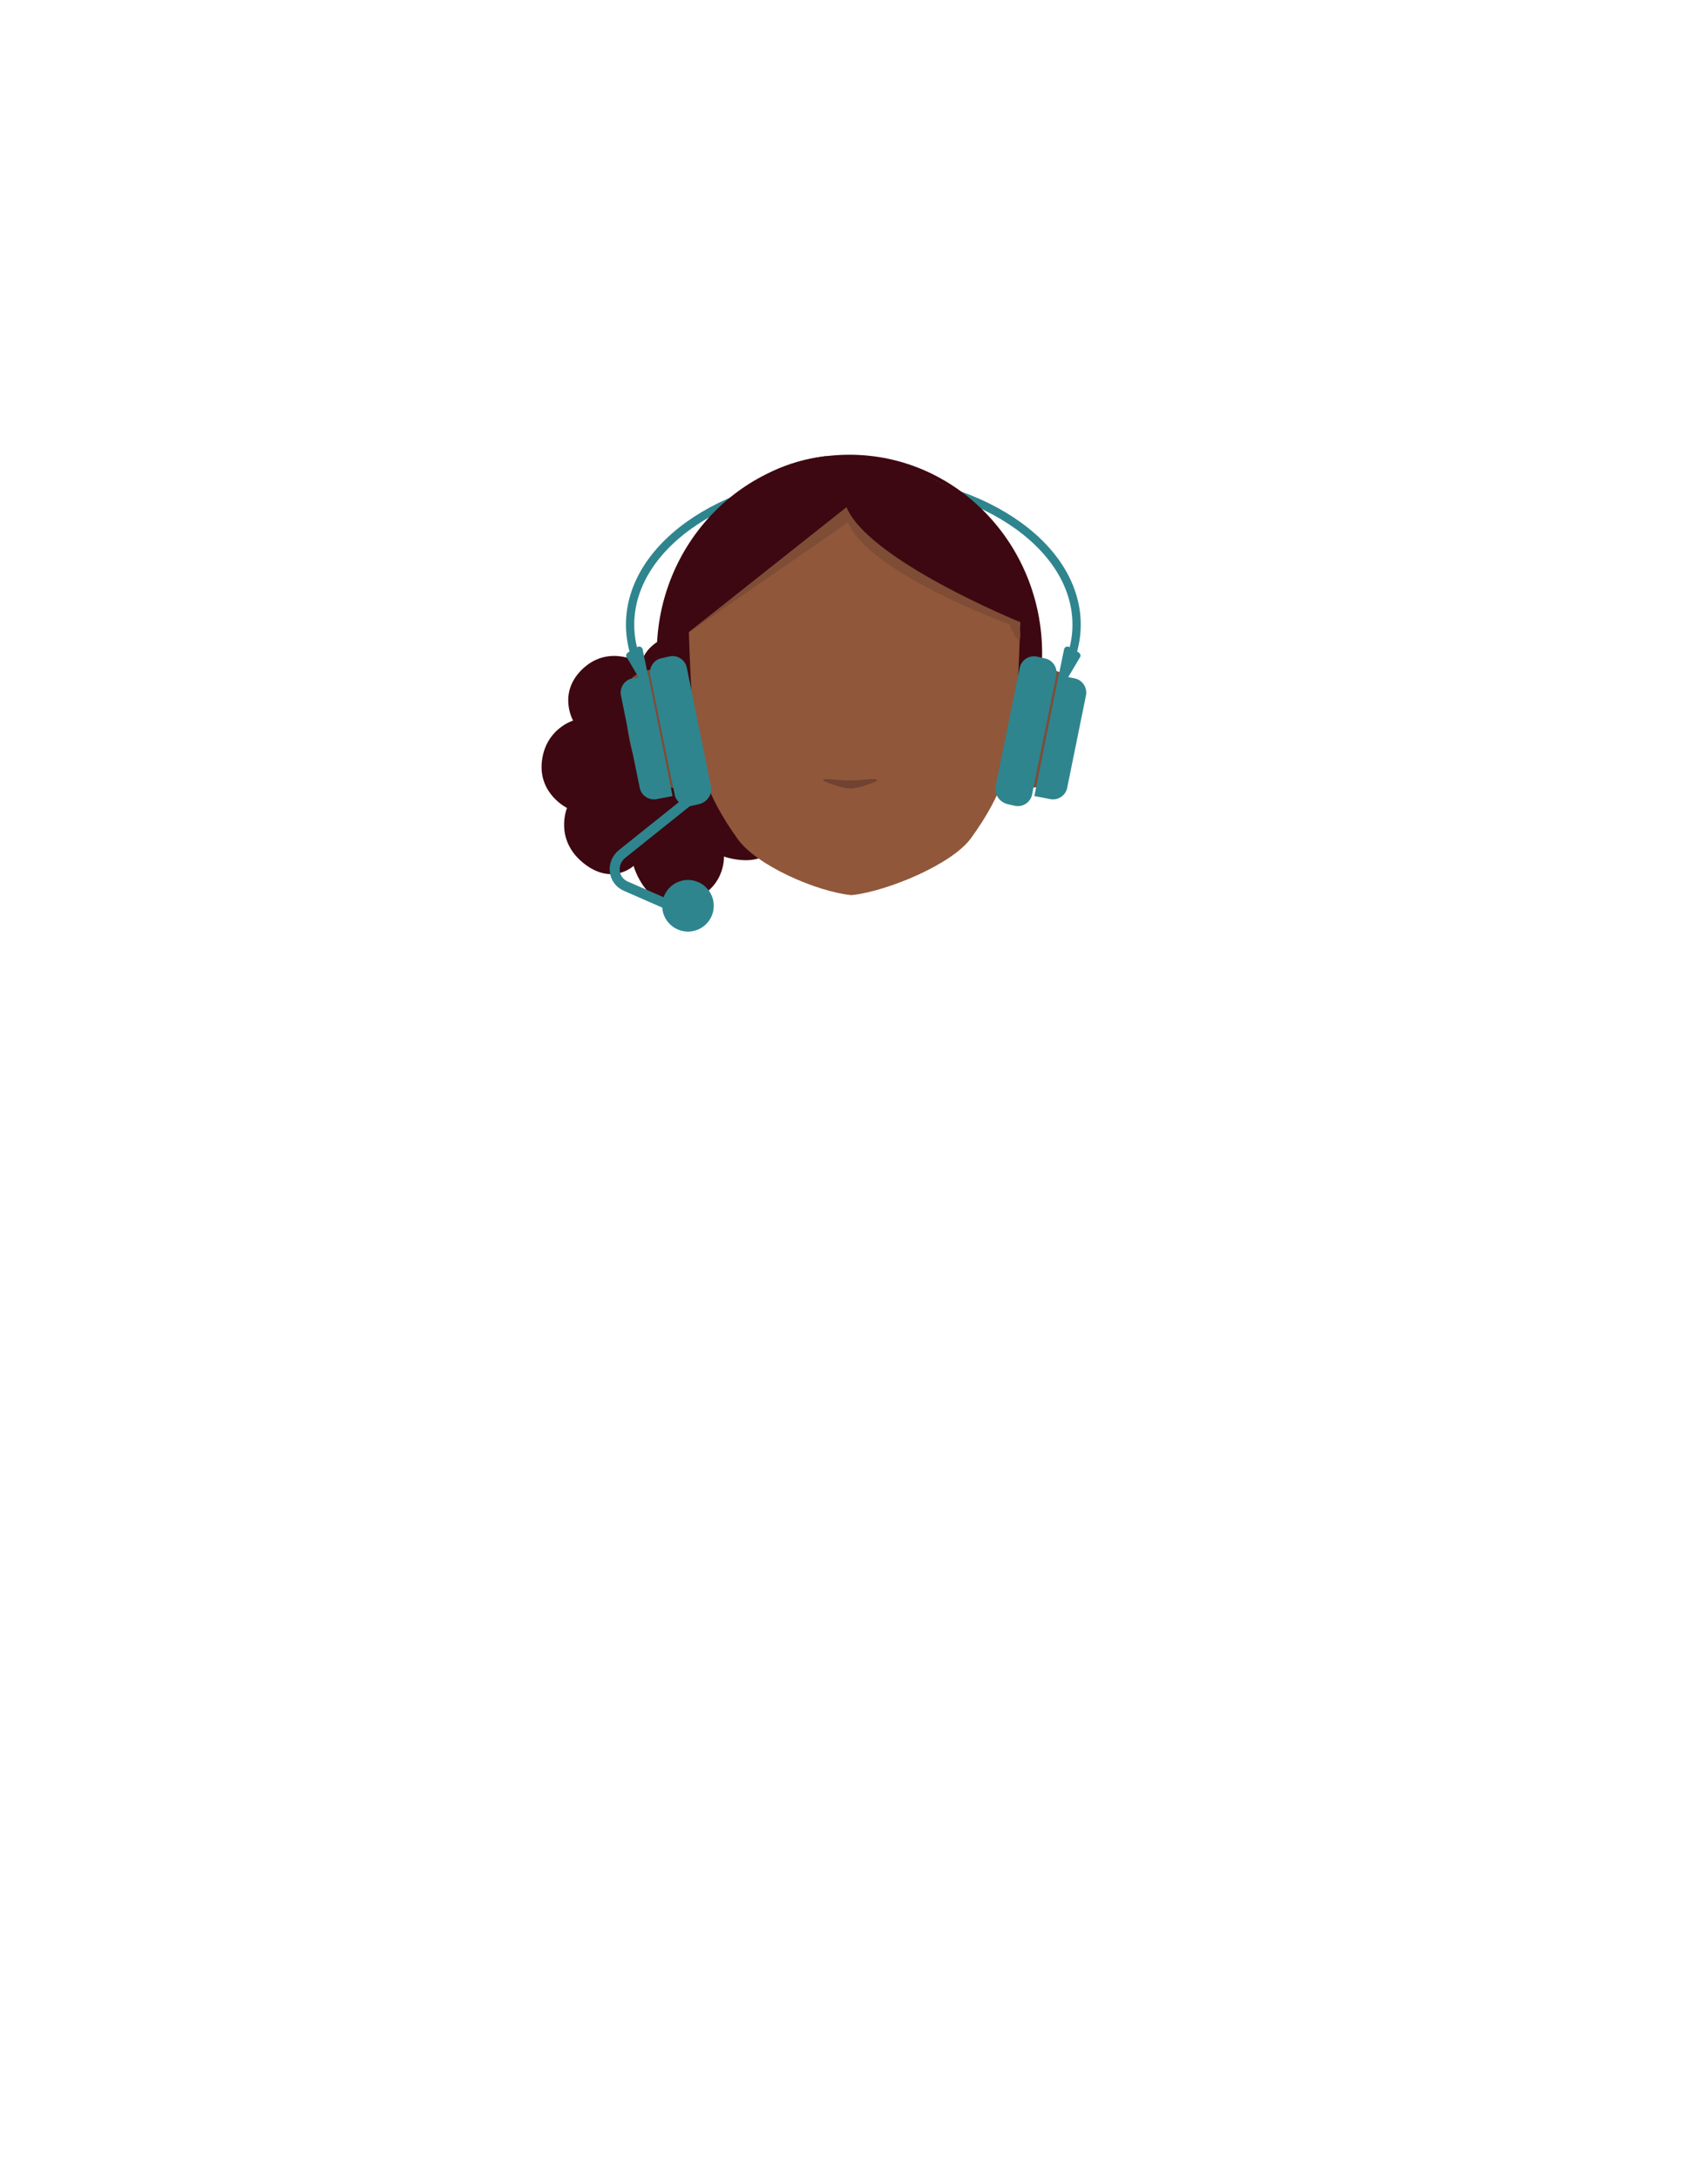<?xml version="1.0" encoding="utf-8"?>
<!-- Generator: Adobe Illustrator 26.0.3, SVG Export Plug-In . SVG Version: 6.00 Build 0)  -->
<svg version="1.1" id="Calque_1" xmlns="http://www.w3.org/2000/svg" xmlns:xlink="http://www.w3.org/1999/xlink" x="0px" y="0px"
	 viewBox="0 0 788 1005" style="enable-background:new 0 0 788 1005;" xml:space="preserve">
<style type="text/css">
	.st0{fill:none;stroke:#2E858E;stroke-width:3.823;stroke-miterlimit:10;}
	.st1{fill:#3D0811;}
	.st2{clip-path:url(#SVGID_00000043434276372513382890000017784934603362953381_);}
	.st3{fill:#7F4C36;}
	.st4{clip-path:url(#SVGID_00000000191370306494019050000016701298773173514637_);}
	.st5{fill:#90573A;}
	.st6{fill:#704232;}
	.st7{fill:#2E858E;}
	.st8{fill:none;stroke:#2E858E;stroke-width:4.627;stroke-miterlimit:10;}
</style>
<g id="Calque_13">
	<path class="st0" d="M293.8,304.8c-2-5.5-3.1-11-3.1-16.7c0-37.4,46.1-67.8,103-67.8s103,30.4,103,67.8c0,6-1.2,11.8-3.5,17.3"/>
	<path class="st1" d="M292.3,399.3c0,0,6,21.7,24.3,16.7c18.3-5.1,17.4-21,17.4-21s22.1,8,25.5-10.8s-12.7-22.2-18.2-20.4
		s-9.9-23-21.3-23.4c0,0,7.5-20.3,9.2-26.5c1.8-6.1-2-20.4-13-21.2c-11-0.9-19.6,7.2-20.2,13.3c0,0-14.3-9.1-26.7,2
		c-12.4,11.2-4.9,24.3-4.9,24.3s-12.7,3.8-14.4,18.8s11.6,21.5,11.6,21.5s-6,14.2,7.3,25.2C282.3,408.8,292.3,399.3,292.3,399.3z"/>
	<g id="random">
		<g>
			<g>
				<g>
					<g>
						<defs>
							<polygon id="SVGID_1_" points="458.3,308.8 458.3,308.8 495.6,308.8 495.6,363.3 458.3,363.3 							"/>
						</defs>
						<clipPath id="SVGID_00000044166206228571346040000003705336821497580969_">
							<use xlink:href="#SVGID_1_"  style="overflow:visible;"/>
						</clipPath>
						<g style="clip-path:url(#SVGID_00000044166206228571346040000003705336821497580969_);">
							<path class="st3" d="M458.3,358.7l7.2-40c0,0,14.2-16.4,26.5-6.8c8.2,6.4,1.3,47.3-8.2,50
								C467.7,366.4,458.3,358.7,458.3,358.7z"/>
						</g>
					</g>
				</g>
			</g>
		</g>
	</g>
	<g id="random2">
		<g>
			<g>
				<g>
					<g>
						<defs>
							<polygon id="SVGID_00000041982533902066626870000005265431363103227311_" points="326.1,308.8 326.1,308.8 288.8,308.8 
								288.8,363.3 326.1,363.3 							"/>
						</defs>
						<clipPath id="SVGID_00000100364430943853752540000017636300157566034329_">
							<use xlink:href="#SVGID_00000041982533902066626870000005265431363103227311_"  style="overflow:visible;"/>
						</clipPath>
						<g style="clip-path:url(#SVGID_00000100364430943853752540000017636300157566034329_);">
							<path class="st3" d="M326.1,358.7l-7.2-40c0,0-14.2-16.4-26.5-6.8c-8.2,6.4-1.3,47.3,8.2,50
								C316.8,366.4,326.1,358.7,326.1,358.7z"/>
						</g>
					</g>
				</g>
			</g>
		</g>
	</g>
	<path class="st1" d="M303,301.4c0-50.6,39.8-91.7,88.9-91.7s88.9,41.1,88.9,91.7s-73,88.3-88.9,91.7C409.7,386.9,303,352,303,301.4
		z"/>
	<path class="st5" d="M396.5,214.3h-3c-44.5,0-75.8,28.5-75.8,73.1c0,0,0.9,36.6,3.1,52c1.8,12.4,4.3,26.4,19.6,47.6
		c8.9,12.3,36.5,24.2,52.4,25.8l0,0c15.9-1.6,46.3-14,55.2-26.3c15.4-21.2,17.9-35.2,19.6-47.6c2.2-15.5,3.1-52,3.1-52
		c0-44.5-31.3-73.1-75.8-73.1h-3"/>
	<path class="st3" d="M391.5,240.7L391.5,240.7l-73,50.5c0,0-13.8-62.5,72.7-73.4c0,0,66.7-1.8,78.3,64.6c4.3,24.9-3.8,5.5-3.8,5.5
		s-66-24-74.7-47.6"/>
	<path class="st1" d="M390.9,233.6L390.9,233.6l-80.8,64c0.9,4,0-78,70.3-87.2c0,0,81.6-2.6,93.9,66.8c4.6,26-3.6,9.7-3.6,9.7
		s-71.1-28.9-80.4-53.6"/>
	<path class="st6" d="M380.8,359.3c-1,0.1-1.4,0.7-0.6,1c3,1.2,8.6,3.3,12.3,3.3c3.5,0,8.9-2.1,11.7-3.3c0.8-0.3,0.4-0.9-0.6-1
		c-3.3-0.2-4.7,0.6-11.4,0.6C386.4,360,384.1,359.1,380.8,359.3z"/>
	<g>
		<path class="st7" d="M322.7,370.8l-3.5,0.8c-3.7,0.8-7.4-1.7-8-5.4L300,311.5c-0.8-3.7,1.7-7.4,5.4-8l3.5-0.8
			c3.7-0.8,7.4,1.7,8,5.4l11.1,54.6C328.8,366.1,326.4,369.8,322.7,370.8z"/>
		<path class="st7" d="M310.3,367.1l-7.2,1.4c-3.7,0.8-7.4-1.7-8-5.4l-8.6-42.3c-0.8-3.7,1.7-7.4,5.4-8l7.2-1.4L310.3,367.1z"/>
		<path class="st7" d="M289.7,300.9l4.3-2.5c1.1-0.6,2.3,0,2.5,1.1l3.1,15.1c0.2,0.8-0.5,1.7-1.1,1.9l0,0c-0.8,0.2-1.4,0-1.9-0.8
			l-7.4-12.5C288.6,302.6,288.9,301.5,289.7,300.9z"/>
	</g>
	<g>
		<path class="st7" d="M464.7,370.8l3.5,0.8c3.7,0.8,7.4-1.7,8-5.4l11.1-54.6c0.8-3.7-1.7-7.4-5.4-8l-3.5-0.8
			c-3.7-0.8-7.4,1.7-8,5.4l-11.1,54.6C458.6,366.1,461,369.8,464.7,370.8z"/>
		<path class="st7" d="M477.2,367.1l7.2,1.4c3.7,0.8,7.4-1.7,8-5.4l8.6-42.3c0.8-3.7-1.7-7.4-5.4-8l-7.2-1.4L477.2,367.1z"/>
		<path class="st7" d="M497.7,300.9l-4.3-2.5c-1.1-0.6-2.3,0-2.5,1.1l-3.1,15.1c-0.2,0.8,0.5,1.7,1.1,1.9l0,0c0.8,0.2,1.4,0,1.9-0.8
			l7.4-12.5C498.8,302.6,498.5,301.5,497.7,300.9z"/>
	</g>
	<path class="st8" d="M317.4,369.5l-30.5,24.4c-5.1,4.2-4.2,12.2,1.9,14.8l20.8,9.1"/>
	<circle class="st7" cx="317.4" cy="417.7" r="11.9"/>
</g>
</svg>
